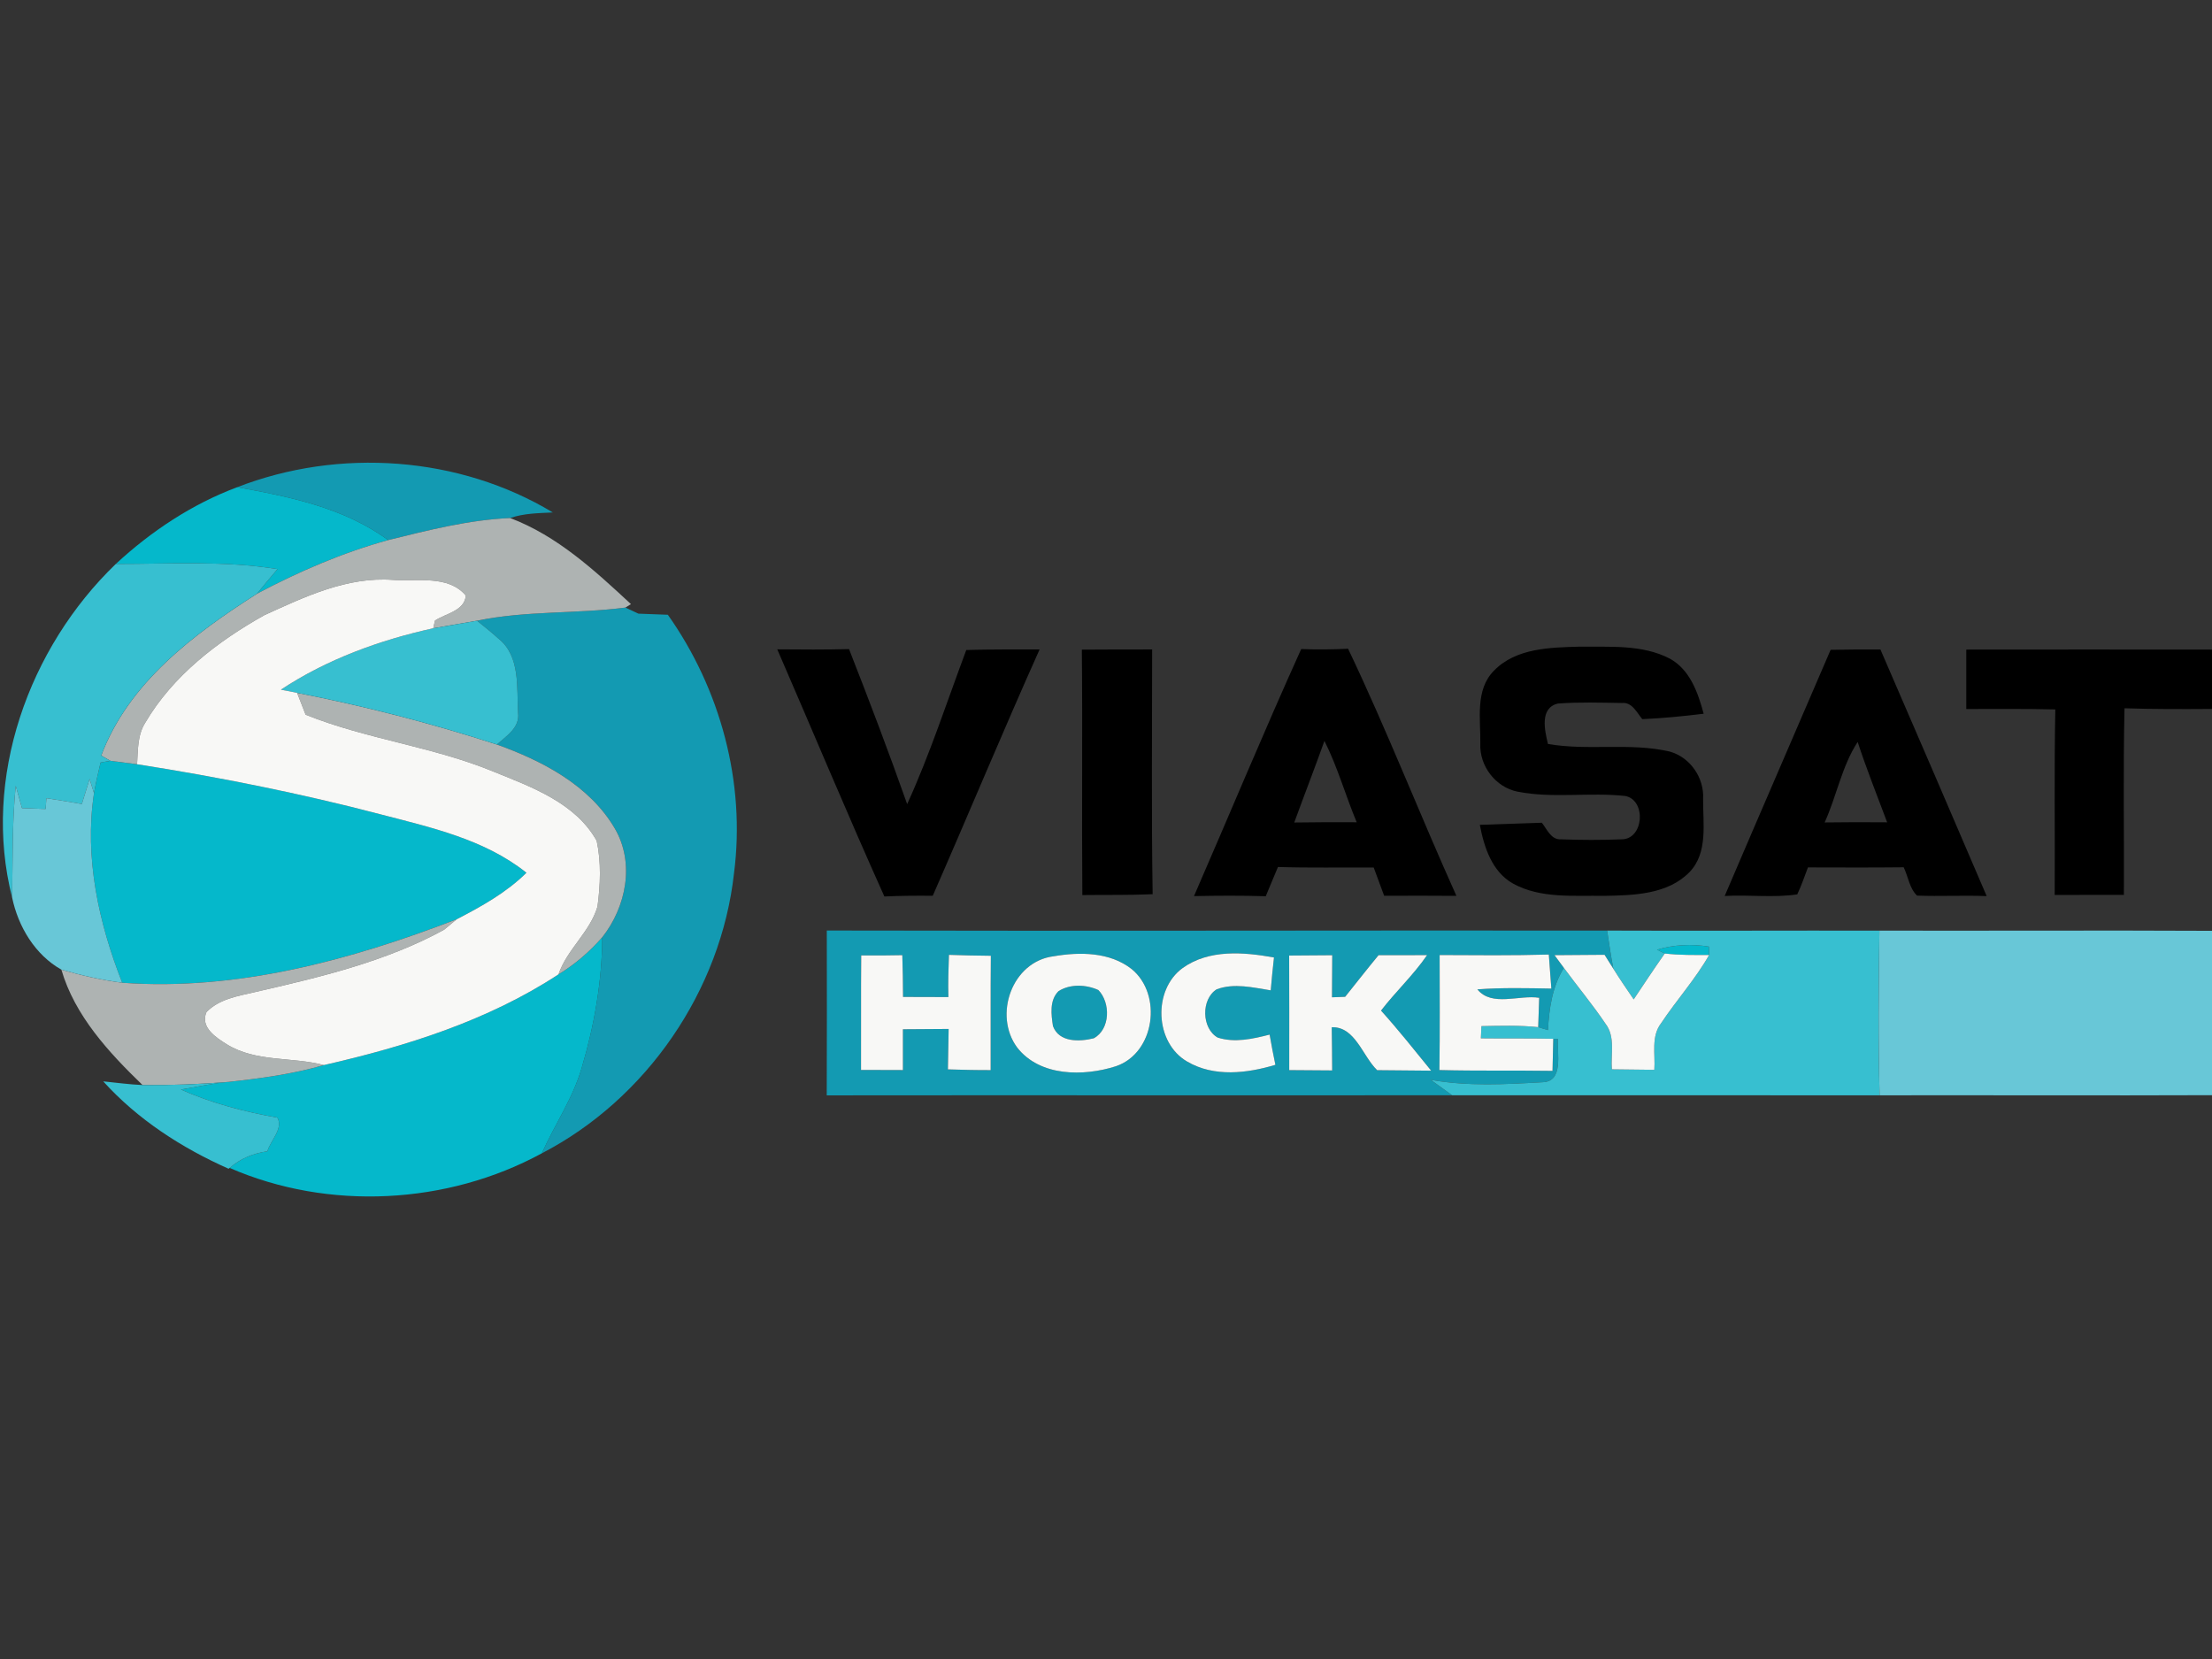 <?xml version="1.0" encoding="UTF-8" ?>
<!DOCTYPE svg PUBLIC "-//W3C//DTD SVG 1.1//EN" "http://www.w3.org/Graphics/SVG/1.1/DTD/svg11.dtd">
<svg width="360pt" height="270pt" viewBox="0 0 360 270" version="1.1" xmlns="http://www.w3.org/2000/svg">
<rect x="0" y="0" width="360" height="270" fill="#333333" stroke="none"/>
<g id="#139ab2ff">
<path fill="#139ab2" opacity="1.00" d=" M 38.61 79.29 C 55.16 72.86 74.72 74.20 89.97 83.40 C 87.64 83.52 85.26 83.53 83.03 84.31 C 76.29 84.60 69.70 86.29 63.17 87.90 C 55.99 82.63 47.19 80.85 38.61 79.29 Z" />
<path fill="#139ab2" opacity="1.00" d=" M 77.63 101.02 C 85.59 99.36 93.76 99.92 101.79 98.88 C 102.32 99.13 103.37 99.62 103.90 99.87 C 105.50 99.94 107.09 99.99 108.69 100.05 C 117.25 112.14 121.37 127.37 119.46 142.11 C 117.35 161.21 105.24 178.86 88.18 187.70 C 90.29 183.00 93.28 178.70 94.70 173.70 C 96.73 166.84 97.98 159.70 98.02 152.53 C 101.90 147.62 103.34 140.48 100.08 134.87 C 95.97 127.83 88.29 123.83 80.86 121.17 C 82.41 119.78 84.62 118.44 84.32 116.02 C 84.08 111.95 84.72 106.79 81.13 103.94 C 80.01 102.91 78.81 101.98 77.63 101.02 Z" />
<path fill="#139ab2" opacity="1.00" d=" M 134.56 151.44 C 176.90 151.54 219.23 151.40 261.56 151.45 C 261.88 153.52 262.17 155.60 262.57 157.66 C 262.21 157.09 261.50 155.96 261.14 155.39 C 258.42 155.42 255.71 155.43 252.99 155.45 C 253.37 155.97 254.14 157.01 254.52 157.52 C 252.63 160.57 252.11 164.12 251.93 167.65 C 251.53 167.53 250.73 167.29 250.34 167.17 C 250.39 165.57 250.45 163.98 250.50 162.39 C 247.26 161.87 242.81 163.92 240.44 161.02 C 244.44 160.72 248.46 160.82 252.48 160.89 C 252.36 159.04 252.18 157.20 252.07 155.35 C 246.15 155.52 240.22 155.46 234.30 155.43 C 234.30 161.67 234.36 167.91 234.26 174.15 C 240.39 174.31 246.53 174.19 252.67 174.28 C 252.71 172.53 252.75 170.79 252.79 169.06 L 253.55 169.09 C 253.40 171.43 254.51 176.04 251.04 176.13 C 244.99 176.48 238.85 176.82 232.86 175.74 C 234.02 176.57 235.17 177.41 236.33 178.25 C 202.40 178.29 168.48 178.23 134.55 178.27 C 134.59 169.33 134.57 160.38 134.56 151.44 M 140.16 155.49 C 140.10 161.70 140.16 167.92 140.13 174.13 C 142.40 174.14 144.67 174.14 146.95 174.15 C 146.95 171.93 146.95 169.72 146.95 167.51 C 149.43 167.50 151.91 167.49 154.39 167.46 C 154.35 169.65 154.31 171.85 154.27 174.04 C 156.59 174.11 158.91 174.17 161.23 174.16 C 161.25 167.96 161.20 161.75 161.26 155.55 C 158.98 155.53 156.71 155.48 154.44 155.40 C 154.36 157.69 154.28 159.98 154.35 162.27 C 151.89 162.25 149.43 162.25 146.97 162.25 C 146.97 159.98 146.92 157.71 146.85 155.45 C 144.62 155.50 142.39 155.51 140.16 155.49 M 171.49 155.63 C 164.70 156.47 161.63 165.20 165.55 170.49 C 169.25 175.23 176.36 175.21 181.61 173.53 C 187.98 171.37 189.22 161.83 184.17 157.71 C 180.63 154.93 175.73 154.90 171.49 155.63 M 192.48 157.54 C 187.57 161.11 187.93 169.74 193.23 172.78 C 197.59 175.33 202.95 174.69 207.57 173.30 C 207.23 171.66 206.91 170.02 206.63 168.38 C 203.88 169.08 200.95 169.75 198.17 168.86 C 195.55 167.37 195.45 162.62 198.01 161.01 C 200.85 159.95 203.92 160.72 206.81 161.18 C 206.96 159.39 207.14 157.61 207.34 155.83 C 202.42 154.94 196.78 154.47 192.48 157.54 M 224.36 155.45 C 222.52 157.68 220.73 159.97 218.92 162.23 C 218.38 162.25 217.32 162.29 216.78 162.31 C 216.80 160.02 216.81 157.74 216.82 155.46 C 214.48 155.48 212.14 155.50 209.81 155.51 C 209.84 161.73 209.82 167.94 209.82 174.16 C 212.15 174.18 214.48 174.19 216.81 174.21 C 216.80 171.86 216.78 169.52 216.74 167.18 C 220.56 167.06 221.75 171.88 224.13 174.17 C 227.06 174.20 229.99 174.22 232.92 174.25 C 230.24 170.95 227.60 167.63 224.76 164.47 C 227.15 161.37 230.04 158.68 232.26 155.44 C 229.63 155.45 226.99 155.47 224.36 155.45 Z" />
<path fill="#139ab2" opacity="1.00" d=" M 172.27 161.31 C 174.18 160.10 176.76 160.22 178.76 161.13 C 180.76 163.19 180.72 167.51 178.01 168.98 C 175.69 169.55 172.37 169.68 171.37 167.00 C 171.08 165.10 170.78 162.80 172.27 161.31 Z" />
</g>
<g id="#05b8cbff">
<path fill="#05b8cb" opacity="1.00" d=" M 18.85 91.78 C 24.60 86.46 31.25 82.04 38.61 79.29 C 47.19 80.85 55.99 82.63 63.17 87.90 C 55.74 89.95 48.62 93.02 41.82 96.63 C 42.92 95.28 44.03 93.94 45.16 92.62 C 36.45 91.21 27.63 91.79 18.85 91.78 Z" />
<path fill="#05b8cb" opacity="1.00" d=" M 16.37 124.10 C 16.77 124.03 17.56 123.89 17.96 123.82 C 19.40 124.01 20.86 124.19 22.31 124.38 C 35.65 126.47 48.93 129.12 62.00 132.55 C 70.23 134.69 78.88 136.61 85.68 142.04 C 82.41 145.27 78.38 147.51 74.33 149.61 C 57.04 156.26 38.58 161.30 19.89 159.94 C 16.06 150.20 13.71 139.57 15.30 129.09 C 15.60 127.42 15.97 125.75 16.37 124.10 Z" />
<path fill="#05b8cb" opacity="1.00" d=" M 90.89 158.58 C 93.57 156.95 95.96 154.89 98.02 152.53 C 97.98 159.70 96.73 166.84 94.70 173.70 C 93.28 178.70 90.29 183.00 88.18 187.70 C 72.79 196.07 53.46 197.08 37.38 190.08 C 39.11 188.55 41.24 187.70 43.51 187.37 C 44.02 185.63 46.16 183.65 45.14 181.89 C 39.75 180.94 34.45 179.54 29.44 177.32 C 32.02 176.90 34.57 176.31 37.18 176.08 C 42.41 175.51 47.65 174.81 52.72 173.34 C 66.04 170.30 79.37 166.13 90.89 158.58 Z" />
<path fill="#05b8cb" opacity="1.00" d=" M 269.67 154.56 C 272.42 153.74 275.30 153.61 278.13 154.06 L 278.16 155.42 C 275.75 155.43 273.33 155.46 270.94 155.18 L 269.67 154.56 Z" />
</g>
<g id="#aeb3b2ff">
<path fill="#aeb3b2" opacity="1.00" d=" M 63.17 87.90 C 69.70 86.29 76.29 84.60 83.03 84.31 C 90.70 87.21 96.78 92.84 102.69 98.32 C 102.46 98.46 102.01 98.74 101.79 98.88 C 93.76 99.92 85.59 99.36 77.63 101.02 C 75.25 101.42 72.88 101.84 70.51 102.25 C 70.58 101.94 70.72 101.31 70.79 101.00 C 72.53 99.83 75.60 99.44 75.81 96.93 C 72.97 93.53 67.87 94.67 63.96 94.38 C 56.51 93.82 49.61 97.12 43.02 100.12 C 35.39 104.40 28.13 109.97 23.64 117.62 C 22.36 119.64 22.46 122.09 22.31 124.38 C 20.86 124.19 19.40 124.01 17.96 123.82 C 17.58 123.61 16.84 123.18 16.47 122.97 C 20.93 111.10 31.51 103.21 41.82 96.63 C 48.62 93.02 55.74 89.95 63.17 87.90 Z" />
<path fill="#aeb3b2" opacity="1.00" d=" M 48.35 112.76 C 59.33 114.91 70.21 117.71 80.86 121.17 C 88.29 123.83 95.97 127.83 100.08 134.87 C 103.34 140.48 101.90 147.62 98.02 152.53 C 95.96 154.89 93.57 156.95 90.89 158.58 C 92.29 154.49 96.02 151.69 97.24 147.55 C 97.71 144.02 97.87 140.34 97.11 136.84 C 93.69 130.73 86.69 128.15 80.54 125.67 C 70.59 121.52 59.73 120.33 49.74 116.32 C 49.27 115.13 48.81 113.94 48.35 112.76 Z" />
<path fill="#aeb3b2" opacity="1.00" d=" M 19.89 159.94 C 38.58 161.30 57.04 156.26 74.33 149.61 C 73.82 150.04 72.79 150.88 72.28 151.31 C 62.68 156.57 51.93 159.06 41.34 161.50 C 38.61 162.12 35.63 162.62 33.60 164.72 C 32.55 167.19 35.15 168.86 36.93 169.97 C 41.68 172.90 47.51 171.96 52.72 173.34 C 47.65 174.81 42.41 175.51 37.18 176.08 C 32.53 176.46 27.86 176.64 23.20 176.59 C 17.71 171.29 12.16 165.29 9.99 157.81 C 13.24 158.74 16.54 159.51 19.89 159.94 Z" />
</g>
<g id="#37bfd0ff">
<path fill="#37bfd0" opacity="1.00" d=" M 18.85 91.78 C 27.63 91.79 36.45 91.21 45.16 92.62 C 44.03 93.94 42.92 95.28 41.82 96.63 C 31.51 103.21 20.93 111.10 16.47 122.97 C 16.84 123.18 17.58 123.61 17.96 123.82 C 17.56 123.89 16.77 124.03 16.37 124.10 C 15.97 125.75 15.60 127.42 15.30 129.09 C 15.12 128.51 14.76 127.36 14.58 126.78 C 14.15 128.13 13.73 129.49 13.32 130.85 C 11.40 130.51 9.48 130.21 7.55 129.90 C 7.52 130.34 7.46 131.22 7.43 131.66 C 6.15 131.61 4.86 131.56 3.58 131.52 C 3.24 130.31 2.90 129.10 2.56 127.89 C 1.95 133.93 2.10 140.01 1.97 146.06 C -2.96 126.68 4.65 105.45 18.85 91.78 Z" />
<path fill="#37bfd0" opacity="1.00" d=" M 70.51 102.25 C 72.88 101.84 75.25 101.42 77.63 101.02 C 78.81 101.98 80.01 102.91 81.13 103.94 C 84.72 106.79 84.08 111.95 84.32 116.02 C 84.62 118.44 82.41 119.78 80.86 121.17 C 70.21 117.71 59.33 114.91 48.35 112.76 C 47.69 112.63 46.38 112.37 45.72 112.24 C 53.19 107.30 61.80 104.17 70.51 102.25 Z" />
<path fill="#37bfd0" opacity="1.00" d=" M 261.56 151.45 C 276.33 151.51 291.10 151.43 305.87 151.46 C 305.75 160.40 305.66 169.33 305.90 178.26 C 282.71 178.27 259.52 178.24 236.33 178.25 C 235.17 177.41 234.02 176.57 232.86 175.74 C 238.85 176.82 244.99 176.48 251.04 176.13 C 254.51 176.04 253.40 171.43 253.55 169.09 L 252.79 169.06 C 248.86 168.97 244.93 169.04 241.01 168.99 C 241.03 168.50 241.08 167.50 241.10 167.00 C 244.18 166.94 247.27 166.84 250.34 167.17 C 250.73 167.29 251.53 167.53 251.93 167.65 C 252.11 164.12 252.63 160.57 254.52 157.52 C 256.76 160.58 259.20 163.49 261.31 166.63 C 262.92 168.74 262.14 171.57 262.33 174.03 C 264.63 174.05 266.93 174.08 269.24 174.11 C 269.42 171.58 268.67 168.67 270.36 166.50 C 272.86 162.74 275.92 159.36 278.16 155.42 L 278.13 154.06 C 275.30 153.61 272.42 153.74 269.67 154.56 L 270.94 155.18 C 269.21 157.64 267.55 160.15 265.88 162.65 C 264.76 160.99 263.62 159.36 262.57 157.66 C 262.17 155.60 261.88 153.52 261.56 151.45 Z" />
<path fill="#37bfd0" opacity="1.00" d=" M 16.80 175.99 C 18.93 176.20 21.06 176.50 23.20 176.59 C 27.86 176.64 32.53 176.46 37.18 176.08 C 34.57 176.31 32.02 176.90 29.44 177.32 C 34.45 179.54 39.75 180.94 45.14 181.89 C 46.16 183.65 44.02 185.63 43.51 187.37 C 41.24 187.70 39.11 188.55 37.38 190.08 L 37.20 190.21 C 29.59 186.83 22.41 182.20 16.80 175.99 Z" />
</g>
<g id="#f8f8f6ff">
<path fill="#f8f8f6" opacity="1.00" d=" M 43.02 100.12 C 49.61 97.12 56.51 93.82 63.96 94.38 C 67.87 94.67 72.97 93.53 75.81 96.93 C 75.60 99.44 72.53 99.83 70.79 101.00 C 70.72 101.31 70.58 101.94 70.51 102.25 C 61.80 104.17 53.19 107.30 45.72 112.24 C 46.38 112.37 47.69 112.63 48.35 112.76 C 48.81 113.94 49.27 115.13 49.74 116.32 C 59.73 120.33 70.59 121.52 80.54 125.67 C 86.69 128.15 93.69 130.73 97.11 136.84 C 97.87 140.34 97.71 144.02 97.24 147.55 C 96.02 151.69 92.29 154.49 90.89 158.58 C 79.37 166.13 66.04 170.30 52.72 173.34 C 47.51 171.96 41.68 172.90 36.93 169.97 C 35.15 168.86 32.55 167.19 33.60 164.72 C 35.63 162.62 38.61 162.12 41.34 161.50 C 51.93 159.06 62.68 156.57 72.28 151.31 C 72.79 150.88 73.82 150.04 74.33 149.61 C 78.38 147.51 82.41 145.27 85.68 142.04 C 78.88 136.61 70.23 134.69 62.00 132.55 C 48.93 129.12 35.65 126.47 22.31 124.38 C 22.46 122.09 22.36 119.64 23.64 117.62 C 28.13 109.97 35.39 104.40 43.02 100.12 Z" />
<path fill="#f8f8f6" opacity="1.00" d=" M 140.16 155.49 C 142.39 155.51 144.62 155.50 146.85 155.45 C 146.92 157.71 146.97 159.98 146.97 162.25 C 149.43 162.25 151.89 162.25 154.35 162.27 C 154.28 159.98 154.36 157.69 154.44 155.40 C 156.71 155.48 158.98 155.53 161.26 155.55 C 161.20 161.75 161.25 167.96 161.23 174.16 C 158.91 174.17 156.59 174.11 154.27 174.04 C 154.31 171.85 154.35 169.65 154.39 167.46 C 151.91 167.49 149.43 167.50 146.95 167.51 C 146.95 169.72 146.95 171.93 146.95 174.15 C 144.67 174.14 142.40 174.14 140.13 174.13 C 140.16 167.92 140.10 161.70 140.16 155.49 Z" />
<path fill="#f8f8f6" opacity="1.00" d=" M 171.49 155.63 C 175.73 154.90 180.63 154.93 184.17 157.71 C 189.22 161.83 187.98 171.37 181.61 173.53 C 176.36 175.21 169.25 175.23 165.55 170.49 C 161.63 165.20 164.70 156.47 171.49 155.63 M 172.27 161.31 C 170.78 162.80 171.08 165.10 171.37 167.00 C 172.37 169.68 175.69 169.55 178.01 168.98 C 180.72 167.51 180.76 163.19 178.76 161.13 C 176.76 160.22 174.18 160.10 172.27 161.31 Z" />
<path fill="#f8f8f6" opacity="1.00" d=" M 192.48 157.54 C 196.78 154.47 202.42 154.94 207.34 155.83 C 207.14 157.61 206.96 159.39 206.81 161.18 C 203.92 160.72 200.85 159.95 198.01 161.01 C 195.45 162.62 195.55 167.37 198.17 168.86 C 200.95 169.75 203.88 169.08 206.63 168.38 C 206.91 170.02 207.23 171.66 207.57 173.30 C 202.95 174.69 197.59 175.33 193.23 172.78 C 187.93 169.74 187.57 161.11 192.48 157.54 Z" />
<path fill="#f8f8f6" opacity="1.00" d=" M 224.36 155.45 C 226.99 155.47 229.63 155.45 232.26 155.44 C 230.04 158.68 227.15 161.37 224.76 164.47 C 227.60 167.63 230.24 170.95 232.92 174.25 C 229.99 174.22 227.06 174.20 224.13 174.17 C 221.75 171.88 220.56 167.06 216.74 167.18 C 216.78 169.52 216.80 171.86 216.81 174.21 C 214.48 174.19 212.15 174.18 209.82 174.16 C 209.82 167.94 209.84 161.73 209.81 155.51 C 212.14 155.50 214.48 155.48 216.82 155.46 C 216.81 157.74 216.80 160.02 216.78 162.31 C 217.32 162.29 218.38 162.25 218.92 162.23 C 220.73 159.97 222.52 157.68 224.36 155.45 Z" />
<path fill="#f8f8f6" opacity="1.00" d=" M 234.30 155.43 C 240.22 155.46 246.15 155.52 252.07 155.35 C 252.18 157.20 252.36 159.04 252.48 160.89 C 248.46 160.82 244.44 160.72 240.44 161.02 C 242.81 163.92 247.26 161.87 250.50 162.39 C 250.45 163.98 250.39 165.57 250.34 167.17 C 247.27 166.84 244.18 166.94 241.10 167.00 C 241.08 167.50 241.03 168.50 241.01 168.99 C 244.93 169.04 248.86 168.97 252.79 169.06 C 252.75 170.79 252.71 172.53 252.67 174.28 C 246.53 174.19 240.39 174.31 234.26 174.15 C 234.36 167.91 234.30 161.67 234.30 155.43 Z" />
<path fill="#f8f8f6" opacity="1.00" d=" M 270.94 155.18 C 273.33 155.46 275.75 155.43 278.16 155.42 C 275.92 159.36 272.86 162.74 270.36 166.50 C 268.67 168.67 269.42 171.58 269.24 174.11 C 266.93 174.08 264.63 174.05 262.33 174.03 C 262.14 171.57 262.92 168.74 261.31 166.63 C 259.20 163.49 256.76 160.58 254.52 157.52 C 254.14 157.01 253.37 155.97 252.99 155.45 C 255.71 155.43 258.42 155.42 261.14 155.39 C 261.50 155.96 262.21 157.09 262.57 157.66 C 263.62 159.36 264.76 160.99 265.88 162.65 C 267.55 160.15 269.21 157.64 270.94 155.18 Z" />
</g>
<g id="#000000ff">
<path fill="#000000" opacity="1.00" d=" M 243.15 109.14 C 246.73 105.46 252.29 105.38 257.07 105.24 C 261.97 105.31 267.24 104.85 271.74 107.18 C 275.05 108.98 276.35 112.75 277.27 116.16 C 273.95 116.56 270.62 116.90 267.28 117.04 C 266.39 115.97 265.63 114.25 263.97 114.41 C 260.50 114.36 257.01 114.24 253.55 114.50 C 250.54 115.21 251.40 118.89 251.93 121.08 C 258.48 122.22 265.25 120.81 271.77 122.32 C 275.08 123.26 277.37 126.58 277.18 130.01 C 277.14 134.00 278.01 138.75 274.98 141.92 C 271.40 145.60 265.85 145.71 261.07 145.80 C 256.11 145.71 250.76 146.28 246.24 143.80 C 242.81 141.87 241.53 137.87 240.84 134.24 C 244.20 134.14 247.57 134.01 250.93 133.90 C 251.78 134.95 252.42 136.70 254.06 136.60 C 257.32 136.72 260.60 136.73 263.88 136.60 C 267.54 136.63 267.97 130.24 264.53 129.55 C 258.70 128.90 252.76 129.98 246.97 128.84 C 243.40 128.12 240.76 124.66 240.92 121.04 C 240.99 117.06 240.03 112.27 243.15 109.14 Z" />
<path fill="#000000" opacity="1.00" d=" M 126.50 105.68 C 130.39 105.72 134.29 105.74 138.18 105.64 C 141.46 114.00 144.65 122.40 147.64 130.87 C 151.35 122.74 154.12 114.17 157.26 105.79 C 161.23 105.66 165.21 105.71 169.19 105.70 C 163.23 119.00 157.65 132.46 151.80 145.79 C 149.17 145.76 146.55 145.78 143.93 145.90 C 137.94 132.58 132.32 119.09 126.50 105.68 Z" />
<path fill="#000000" opacity="1.00" d=" M 176.07 105.73 C 179.88 105.70 183.70 105.70 187.51 105.70 C 187.51 118.98 187.38 132.25 187.59 145.53 C 183.78 145.70 179.96 145.62 176.15 145.67 C 176.04 132.36 176.20 119.04 176.07 105.73 Z" />
<path fill="#000000" opacity="1.00" d=" M 194.32 145.84 C 200.15 132.44 205.75 118.94 211.77 105.63 C 214.31 105.73 216.86 105.71 219.40 105.58 C 225.70 118.79 231.02 132.45 237.03 145.80 C 233.11 145.77 229.19 145.77 225.27 145.79 C 224.70 144.26 224.13 142.72 223.57 141.19 C 218.37 141.15 213.18 141.27 207.99 141.10 C 207.31 142.68 206.67 144.27 206.00 145.86 C 202.11 145.74 198.21 145.76 194.32 145.84 M 215.55 120.58 C 213.97 125.03 212.25 129.42 210.64 133.86 C 214.03 133.81 217.41 133.80 220.80 133.82 C 218.97 129.44 217.69 124.83 215.55 120.58 Z" />
<path fill="#000000" opacity="1.00" d=" M 280.69 145.82 C 286.40 132.45 292.20 119.12 297.93 105.76 C 300.63 105.71 303.33 105.68 306.04 105.71 C 311.84 119.07 317.59 132.45 323.33 145.84 C 319.55 145.69 315.77 145.90 312.00 145.76 C 310.76 144.60 310.56 142.65 309.82 141.15 C 304.62 141.21 299.43 141.18 294.24 141.17 C 293.69 142.65 293.17 144.14 292.50 145.56 C 288.61 146.14 284.62 145.59 280.69 145.82 M 296.96 133.85 C 300.35 133.80 303.74 133.80 307.13 133.83 C 305.50 129.48 303.78 125.16 302.33 120.75 C 299.75 124.71 298.91 129.56 296.96 133.85 Z" />
<path fill="#000000" opacity="1.00" d=" M 320.01 105.72 C 333.34 105.70 346.67 105.71 360.00 105.72 L 360.00 115.38 C 355.25 115.41 350.50 115.43 345.76 115.27 C 345.53 125.39 345.71 135.52 345.66 145.64 C 341.91 145.63 338.15 145.64 334.40 145.65 C 334.46 135.59 334.30 125.52 334.50 115.46 C 329.67 115.34 324.84 115.39 320.01 115.39 C 320.01 112.16 320.01 108.94 320.01 105.72 Z" />
</g>
<g id="#68c7d7ff">
<path fill="#68c7d7" opacity="1.00" d=" M 13.32 130.85 C 13.73 129.49 14.15 128.13 14.58 126.78 C 14.76 127.36 15.12 128.51 15.30 129.09 C 13.71 139.57 16.06 150.20 19.89 159.94 C 16.54 159.51 13.24 158.74 9.99 157.81 C 5.70 155.39 2.96 150.81 1.97 146.06 C 2.10 140.01 1.95 133.93 2.56 127.89 C 2.90 129.10 3.24 130.31 3.58 131.52 C 4.86 131.56 6.15 131.61 7.43 131.66 C 7.46 131.22 7.52 130.34 7.55 129.90 C 9.48 130.21 11.40 130.51 13.32 130.85 Z" />
<path fill="#68c7d7" opacity="1.00" d=" M 305.87 151.46 C 323.91 151.50 341.96 151.40 360.00 151.49 L 360.00 178.24 C 341.97 178.31 323.93 178.23 305.90 178.26 C 305.66 169.33 305.75 160.40 305.87 151.46 Z" />
</g>
</svg>
